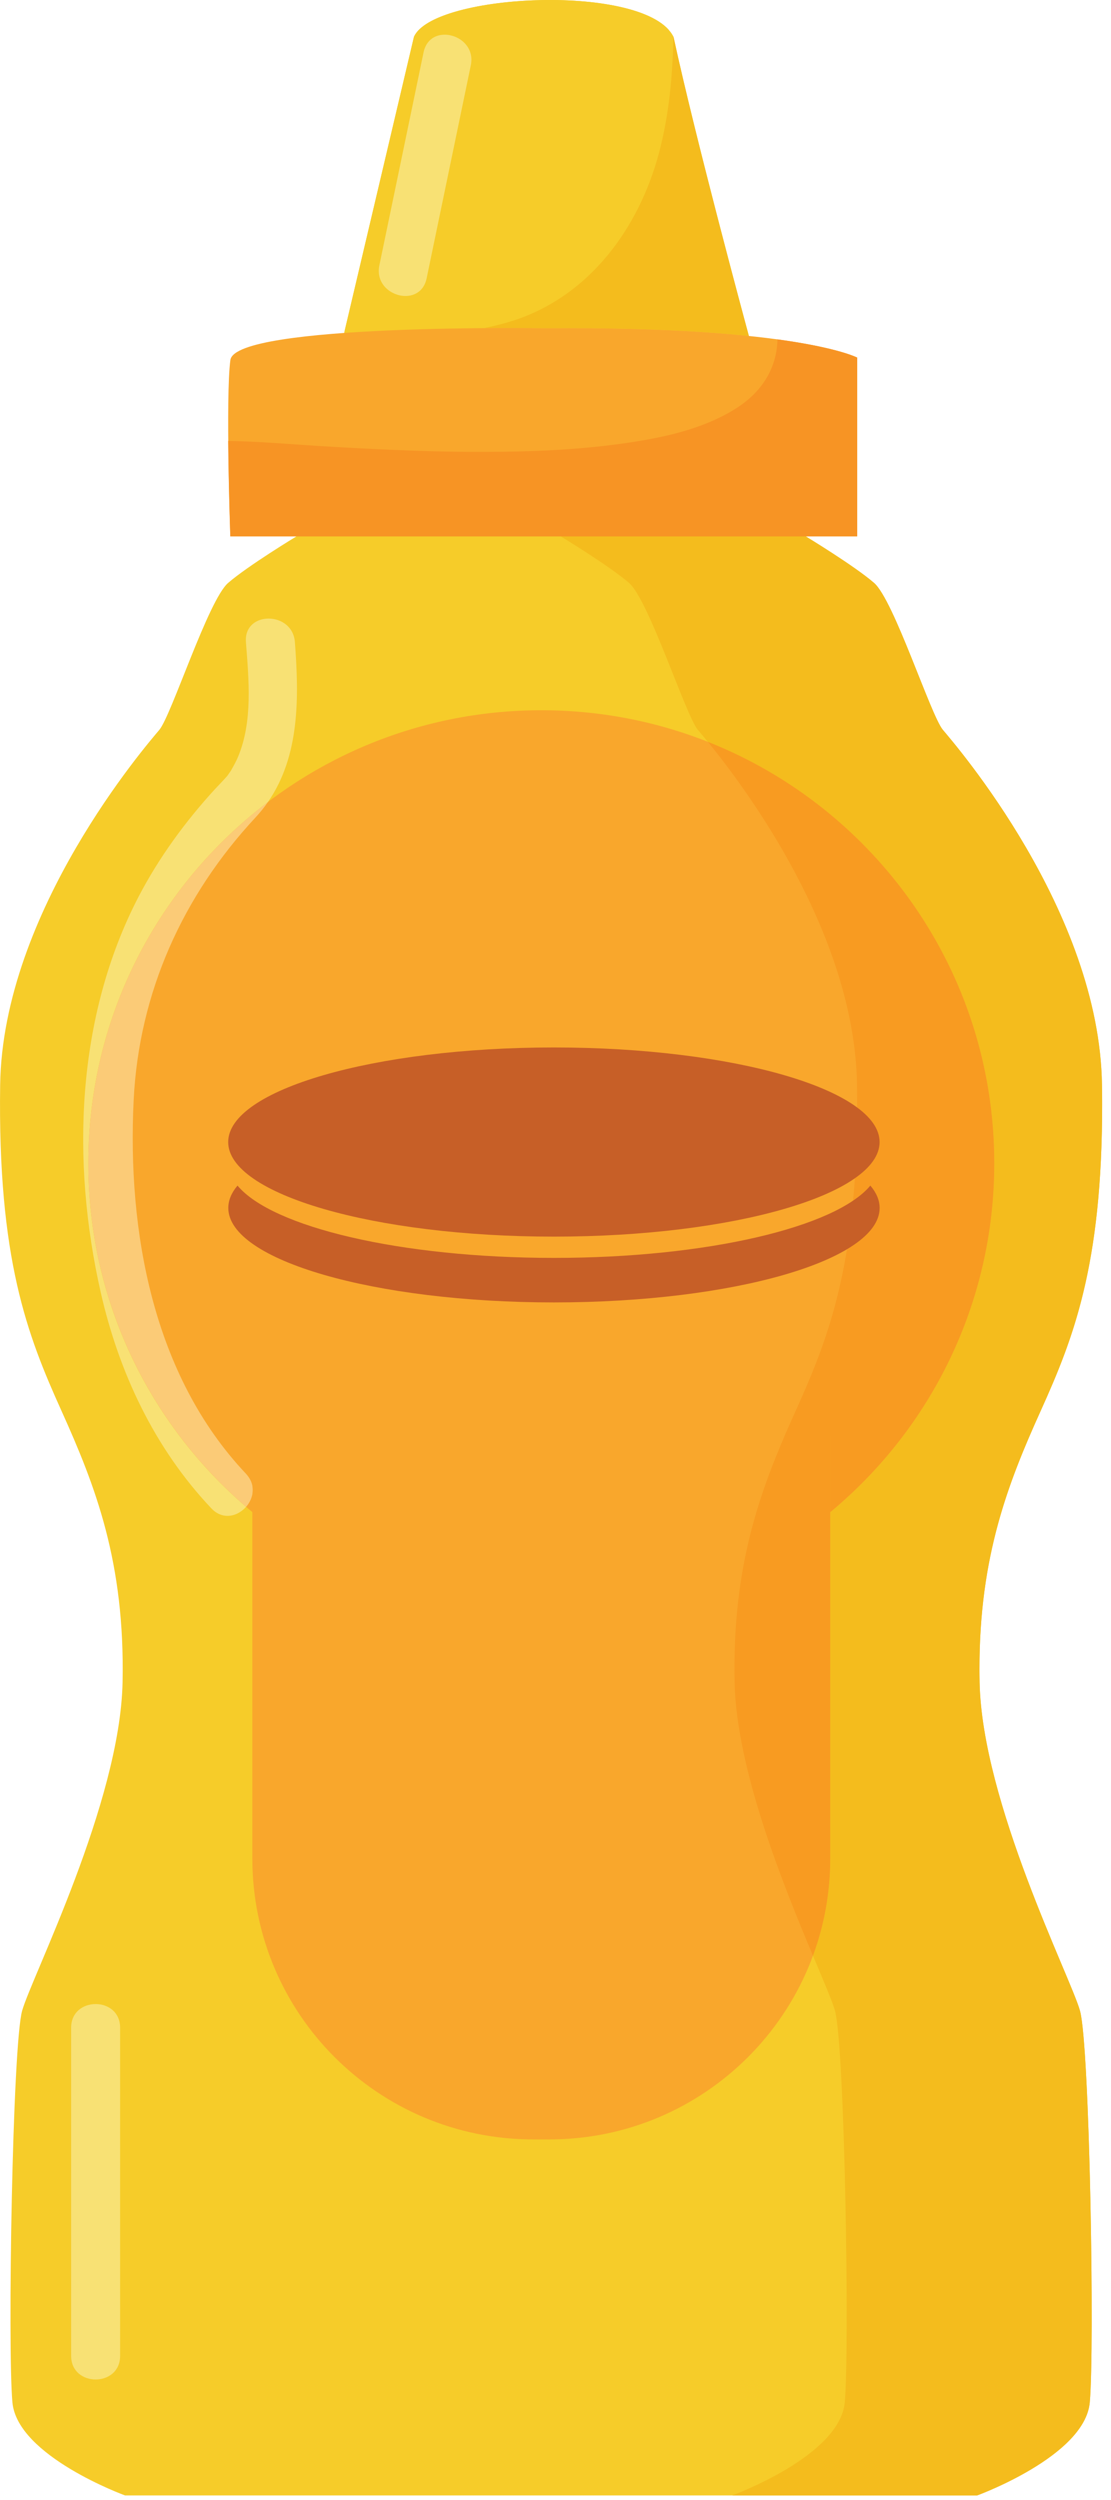 <svg width="28" height="63" viewBox="0 0 28 63" fill="none" xmlns="http://www.w3.org/2000/svg">
<path d="M27.217 50.666C27.465 51.529 27.589 59.182 27.465 60.54C27.341 61.897 24.627 62.885 24.627 62.885H3.151C3.151 62.885 0.435 61.897 0.313 60.54C0.189 59.182 0.313 51.529 0.559 50.666C0.806 49.802 3.027 45.422 3.089 42.396C3.151 39.372 2.41 37.461 1.547 35.548C0.683 33.634 -0.058 31.721 0.004 27.339C0.066 22.957 3.706 18.761 4.016 18.392C4.323 18.022 5.248 15.121 5.75 14.689C6.25 14.256 7.471 13.517 7.471 13.517L13.766 13.042L13.888 13.034L14.012 13.042L20.307 13.517C20.307 13.517 21.527 14.256 22.028 14.689C22.528 15.121 23.454 18.022 23.762 18.392C24.072 18.761 27.712 22.957 27.773 27.339C27.836 31.721 27.095 33.634 26.231 35.548C25.366 37.461 24.627 39.372 24.689 42.396C24.75 45.422 26.971 49.802 27.217 50.666Z" fill="#F6CC29"/>
<path d="M14.011 13.023H13.791V13.042H14.011L14.027 12.822L13.903 12.814L13.887 13.034L13.906 13.252L14.03 13.242L14.011 13.023L13.994 12.803L13.87 12.814L13.872 13.252L13.996 13.261L14.231 13.278V12.783L13.994 12.803L14.011 13.023Z" fill="#DEB910"/>
<path d="M13.889 13.034L13.873 12.814L13.751 12.822L13.767 13.042H13.985V13.023H13.767L13.748 13.242L13.871 13.252L13.889 13.034L13.908 12.814L13.784 12.803L13.545 12.783V13.278L13.904 13.252L13.908 12.814L13.889 13.034Z" fill="#DEB910"/>
<path d="M25.059 29.314C25.059 35.62 19.949 40.73 13.643 40.73C7.338 40.73 2.226 35.62 2.226 29.314C2.226 23.009 7.338 17.898 13.643 17.898C19.949 17.898 25.059 23.009 25.059 29.314Z" fill="#F9A72C"/>
<path d="M13.847 53.913H13.438C9.528 53.913 6.36 50.744 6.36 46.835V36.187H20.924V46.835C20.924 50.744 17.754 53.913 13.847 53.913Z" fill="#F9A72C"/>
<path d="M24.626 62.885H18.452C18.452 62.885 21.166 61.897 21.29 60.54C21.414 59.182 21.29 51.529 21.042 50.666C20.977 50.433 20.764 49.938 20.489 49.284C20.771 48.521 20.924 47.696 20.924 46.835V38.107C23.449 36.014 25.058 32.852 25.058 29.315C25.058 24.491 22.067 20.367 17.84 18.695C17.714 18.54 17.625 18.437 17.587 18.392C17.279 18.022 16.353 15.121 15.853 14.689C15.352 14.256 14.132 13.517 14.132 13.517H20.306C20.306 13.517 21.527 14.256 22.027 14.689C22.527 15.121 23.454 18.022 23.762 18.392C24.071 18.762 27.712 22.958 27.772 27.339C27.776 27.511 27.777 27.678 27.777 27.841C27.777 31.871 27.061 33.708 26.23 35.548C25.4 37.385 24.685 39.225 24.685 42.047C24.685 42.162 24.685 42.279 24.688 42.396C24.75 45.422 26.971 49.802 27.217 50.666C27.399 51.299 27.513 55.574 27.513 58.349C27.513 58.448 27.513 58.546 27.513 58.643C27.511 59.072 27.508 59.459 27.499 59.779C27.492 60.111 27.48 60.374 27.465 60.54C27.428 60.95 27.155 61.326 26.791 61.651C26.622 61.802 26.435 61.941 26.241 62.069C25.472 62.577 24.626 62.885 24.626 62.885Z" fill="#F4BC1D"/>
<path d="M20.924 38.107V36.187H19.772C19.865 35.974 19.959 35.761 20.056 35.547C20.92 33.634 21.66 31.721 21.599 27.339C21.544 23.495 18.737 19.796 17.84 18.694C22.067 20.367 25.058 24.491 25.058 29.314C25.058 32.852 23.449 36.013 20.924 38.107Z" fill="#F89B21"/>
<path d="M20.489 49.284C19.75 47.524 18.559 44.6 18.514 42.396C18.459 39.709 19.037 37.901 19.773 36.187H20.924V46.835C20.924 47.696 20.771 48.521 20.489 49.284Z" fill="#F89B21"/>
<path d="M8.644 8.518L10.433 0.927C10.926 -0.18 16.297 -0.431 16.974 0.927C17.546 3.576 18.887 8.518 18.887 8.518H8.644Z" fill="#F6CC29"/>
<path d="M9.849 8.322C10.899 8.3 11.975 8.275 12.981 7.933C13.981 7.595 14.851 6.907 15.467 6.055C16.567 4.53 16.835 2.586 16.85 0.748C15.805 -0.406 10.903 -0.129 10.433 0.927L8.682 8.353C9.07 8.336 9.46 8.329 9.849 8.322Z" fill="#F6CC29"/>
<path d="M18.874 8.466C17.794 8.353 16.326 8.269 14.351 8.269C14.16 8.269 13.966 8.27 13.767 8.272C13.767 8.272 13.416 8.265 12.866 8.265C12.666 8.265 12.439 8.267 12.195 8.269C12.455 8.217 12.713 8.152 12.969 8.069C14.873 7.44 16.108 5.733 16.608 3.854C16.862 2.898 16.953 1.908 16.971 0.922L16.974 0.927C17.512 3.418 18.729 7.933 18.874 8.466Z" fill="#F4BC1D"/>
<path d="M13.767 8.272C13.767 8.272 5.928 8.147 5.806 9.073C5.682 9.998 5.806 13.517 5.806 13.517H21.604V9.011C21.604 9.011 20.101 8.221 13.767 8.272Z" fill="#F9A72C"/>
<mask id="mask0_549_45799" style="mask-type:luminance" maskUnits="userSpaceOnUse" x="5" y="8" width="17" height="6">
<path d="M5.441 8.43H21.724V13.711H5.441V8.43Z" fill="white"/>
</mask>
<g mask="url(#mask0_549_45799)">
<mask id="mask1_549_45799" style="mask-type:luminance" maskUnits="userSpaceOnUse" x="19" y="8" width="3" height="2">
<path d="M21.602 9.011C21.59 9.006 21.111 8.76 19.595 8.552C21.111 8.759 21.59 9.006 21.602 9.011Z" fill="white"/>
</mask>
<g mask="url(#mask1_549_45799)">
<mask id="mask2_549_45799" style="mask-type:luminance" maskUnits="userSpaceOnUse" x="19" y="8" width="3" height="2">
<path d="M21.601 9.011C21.588 9.006 21.109 8.76 19.593 8.552C21.109 8.759 21.588 9.006 21.601 9.011Z" fill="white"/>
</mask>
<g mask="url(#mask2_549_45799)">
<path d="M19.845 3.586L4.243 9.104L7.559 18.481L23.161 12.965L19.845 3.586Z" fill="url(#paint0_linear_549_45799)"/>
</g>
</g>
</g>
<path d="M21.602 13.517H5.804V13.515C5.803 13.483 5.761 12.286 5.751 11.112C6.525 11.124 7.298 11.193 8.07 11.241C9.308 11.315 10.549 11.377 11.792 11.387C11.921 11.387 12.051 11.387 12.18 11.387C13.327 11.387 14.477 11.342 15.613 11.188C16.612 11.05 17.681 10.842 18.546 10.294C19.197 9.885 19.58 9.28 19.594 8.552C21.11 8.76 21.59 9.006 21.602 9.011V13.517Z" fill="#F79424"/>
<path d="M10.219 7.459C9.856 7.459 9.464 7.153 9.561 6.687C9.932 4.898 10.303 3.107 10.675 1.319C10.74 1.008 10.967 0.874 11.207 0.874C11.57 0.874 11.962 1.18 11.866 1.645C11.495 3.435 11.123 5.226 10.752 7.016C10.687 7.325 10.46 7.459 10.219 7.459Z" fill="#F8E174"/>
<path d="M5.734 38.2C5.595 38.2 5.45 38.144 5.325 38.009C3.893 36.495 2.996 34.585 2.538 32.565C1.792 29.27 1.916 25.634 3.492 22.597C4.005 21.612 4.667 20.706 5.416 19.888C5.516 19.781 5.617 19.678 5.715 19.568C5.719 19.564 5.724 19.559 5.729 19.552C5.76 19.508 5.817 19.427 5.818 19.424C5.884 19.307 5.951 19.19 6.002 19.066C6.374 18.169 6.27 17.123 6.198 16.18C6.169 15.784 6.461 15.588 6.769 15.588C7.078 15.588 7.403 15.786 7.432 16.18C7.537 17.569 7.558 19.05 6.753 20.211C4.003 22.294 2.226 25.596 2.226 29.315C2.226 32.777 3.767 35.88 6.202 37.973C6.081 38.109 5.911 38.2 5.734 38.2Z" fill="#F8E174"/>
<path d="M6.202 37.973C3.768 35.879 2.226 32.776 2.226 29.314C2.226 25.596 4.003 22.294 6.753 20.21C6.661 20.345 6.556 20.474 6.441 20.599C4.608 22.566 3.503 25.013 3.369 27.716C3.205 31.023 3.852 34.654 6.197 37.136C6.289 37.236 6.343 37.342 6.362 37.449V37.648C6.339 37.768 6.282 37.882 6.202 37.973Z" fill="#FBCB77"/>
<path d="M6.36 37.648V37.449C6.372 37.516 6.371 37.583 6.36 37.648Z" fill="#FBCB77"/>
<path d="M2.41 59.963C2.102 59.963 1.793 59.765 1.793 59.368C1.793 56.611 1.793 53.855 1.793 51.098C1.793 50.701 2.101 50.502 2.41 50.502C2.72 50.502 3.027 50.701 3.027 51.098C3.027 53.855 3.027 56.611 3.027 59.368C3.027 59.765 2.72 59.963 2.41 59.963Z" fill="#F8E174"/>
<path d="M22.168 28.78C22.168 30.097 18.492 31.163 13.959 31.163C9.426 31.163 5.751 30.097 5.751 28.78C5.751 27.463 9.426 26.396 13.959 26.396C18.492 26.396 22.168 27.463 22.168 28.78Z" fill="#C75F27"/>
<path d="M22.169 30.441C22.169 31.756 18.494 32.821 13.96 32.821C9.427 32.821 5.754 31.756 5.754 30.441C5.754 30.246 5.833 30.057 5.986 29.877C6.858 30.924 10.096 31.699 13.96 31.699C17.825 31.699 21.063 30.924 21.935 29.877C22.088 30.057 22.169 30.246 22.169 30.441Z" fill="#C75F27"/>
<defs>
<linearGradient id="paint0_linear_549_45799" x1="61.628" y1="-11.191" x2="64.945" y2="-1.813" gradientUnits="userSpaceOnUse">
<stop stop-color="#F2DBB3"/>
<stop offset="0.5" stop-color="#F1DBB3"/>
<stop offset="1" stop-color="#F1DAB2"/>
</linearGradient>
</defs>
</svg>
